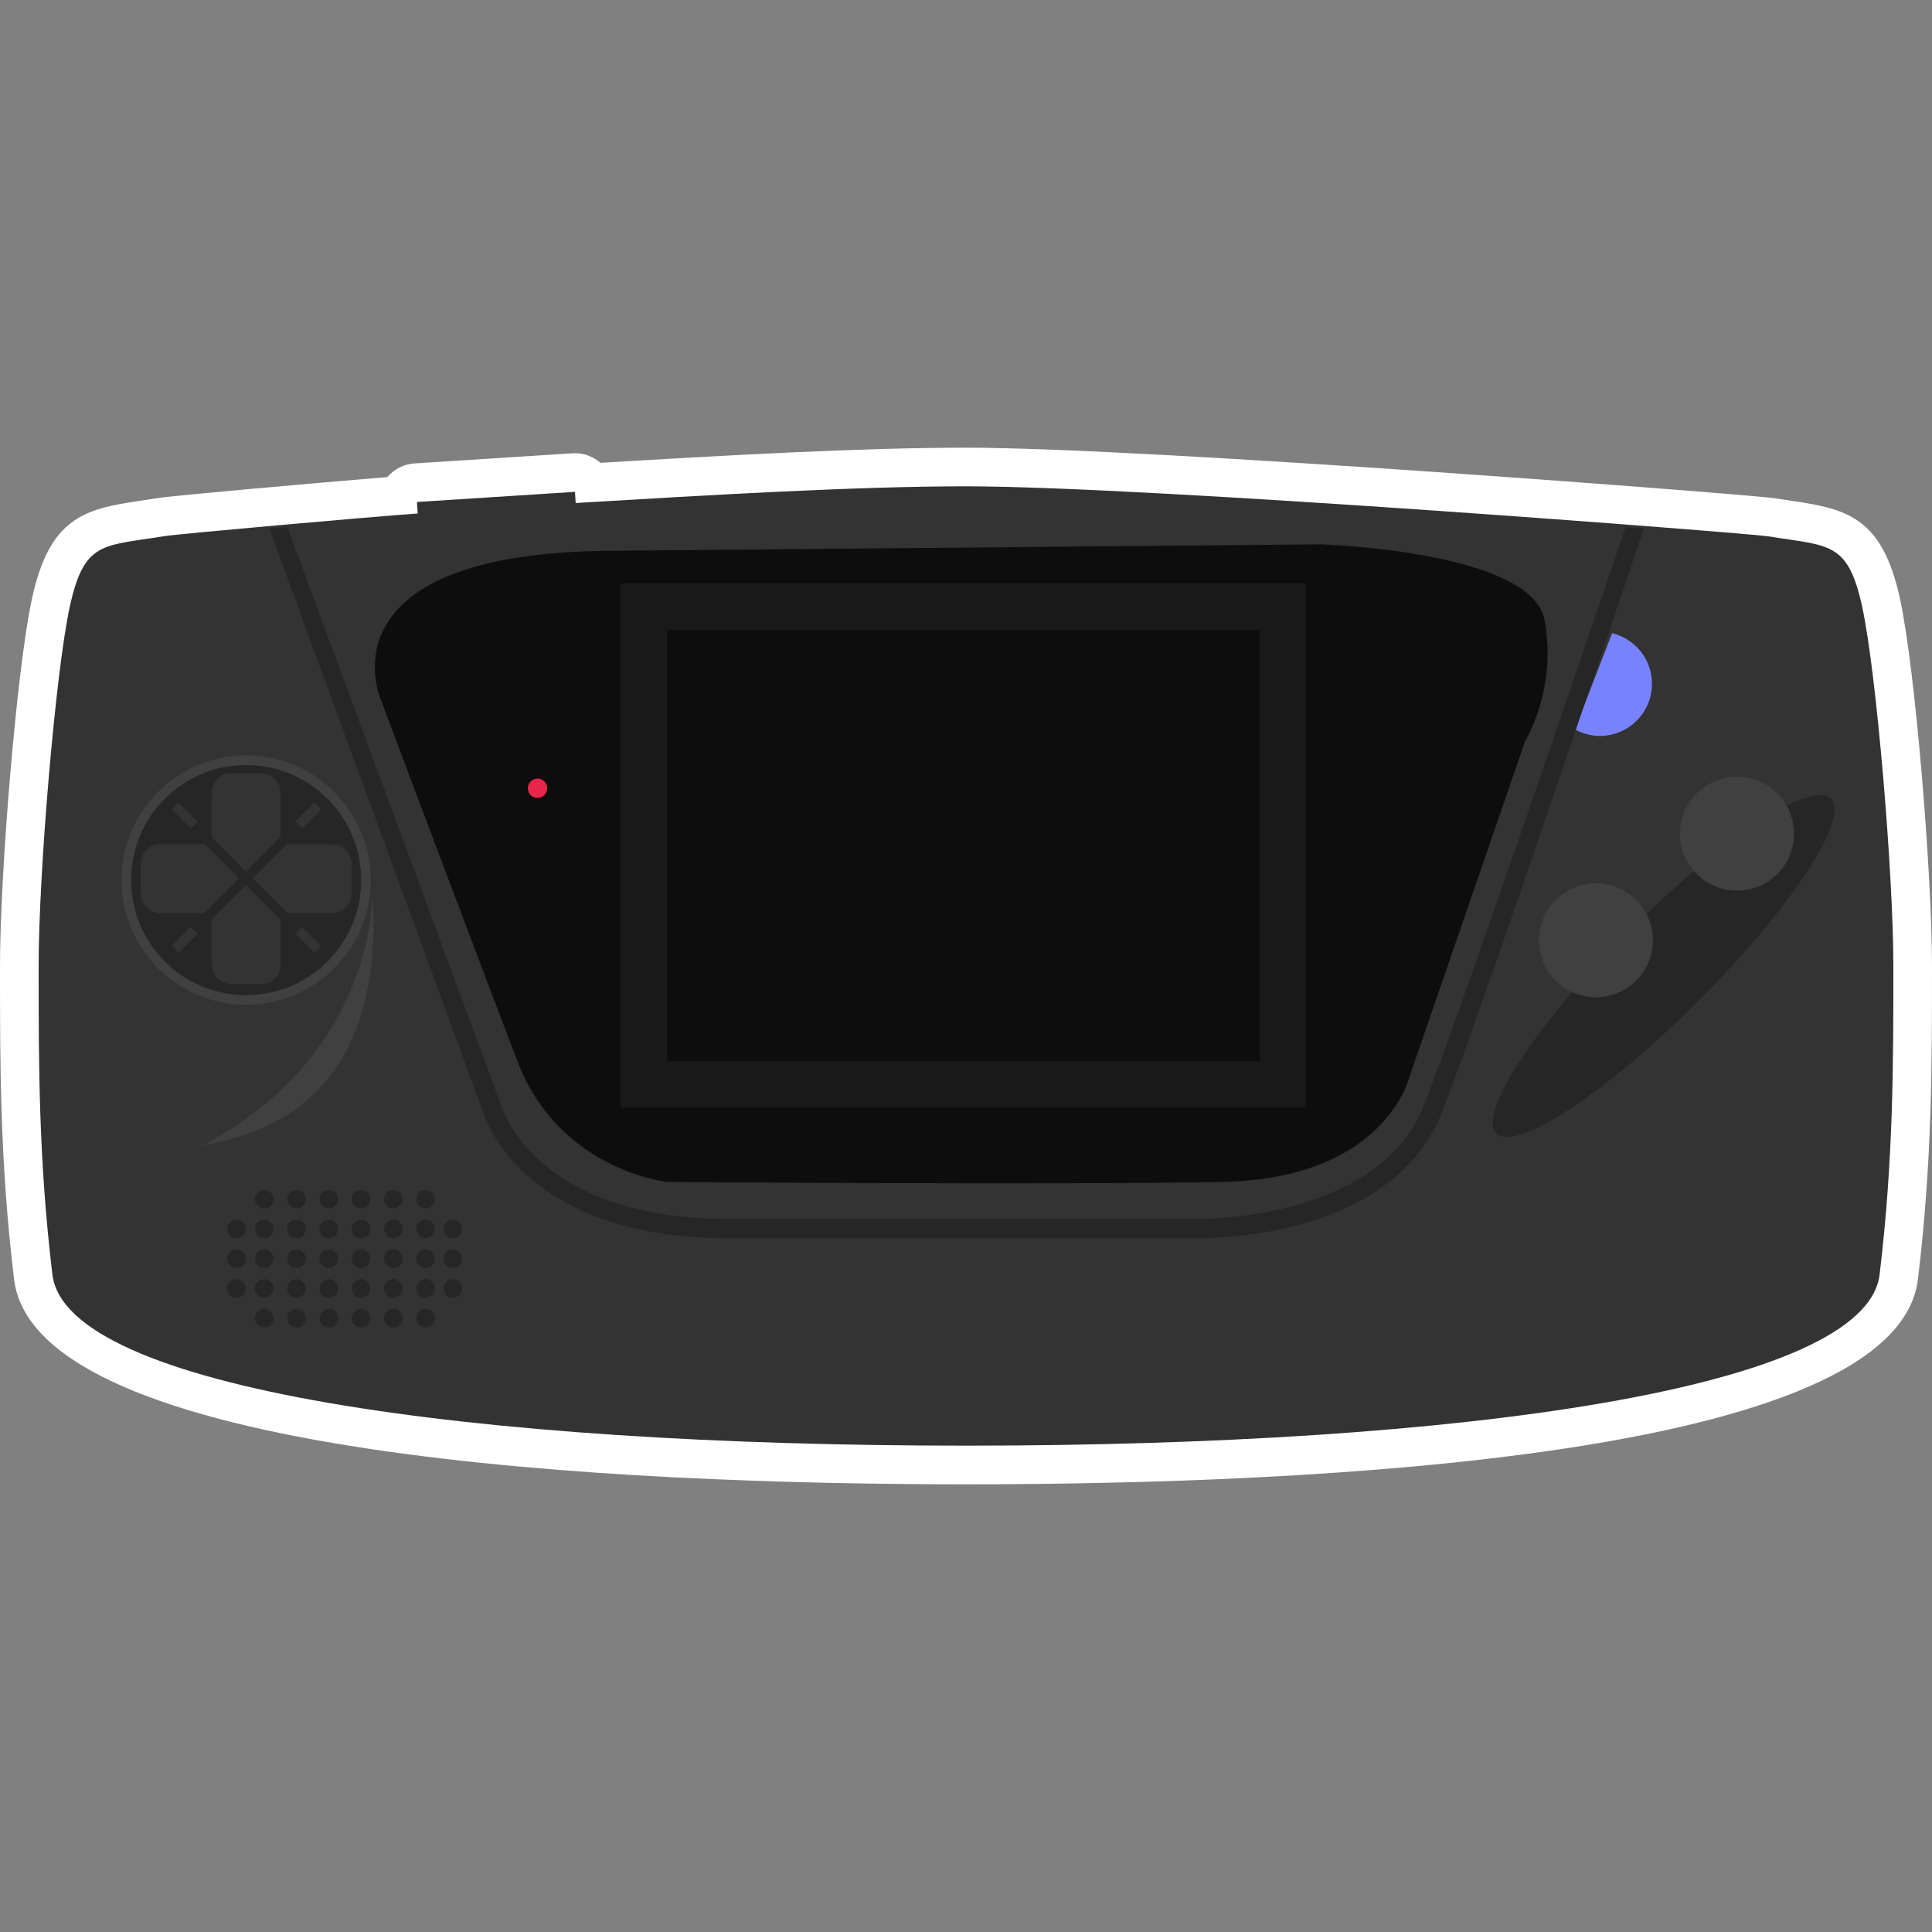 <?xml version="1.0" encoding="UTF-8" standalone="no"?>
<!-- Created with Inkscape (http://www.inkscape.org/) -->

<svg
   xmlns:dc="http://purl.org/dc/elements/1.1/"
   xmlns:cc="http://creativecommons.org/ns#"
   xmlns:rdf="http://www.w3.org/1999/02/22-rdf-syntax-ns#"
   xmlns:svg="http://www.w3.org/2000/svg"
   xmlns="http://www.w3.org/2000/svg"
   xmlns:sodipodi="http://sodipodi.sourceforge.net/DTD/sodipodi-0.dtd"
   xmlns:inkscape="http://www.inkscape.org/namespaces/inkscape"
   id="svg14395"
   version="1.1"
   inkscape:version="0.48.5 r10040"
   width="256"
   height="256"
   xml:space="preserve"
   sodipodi:docname="Sega - Game Gear.svg"
   inkscape:export-filename="/Users/margetts/Desktop/BAXY RetroActive/png_clean/Sega - Game Gear.png"
   inkscape:export-xdpi="90"
   inkscape:export-ydpi="90"><rect width="100%" height="100%" fill="#808080" stroke="none"/><defs
     id="defs14399"><clipPath
       clipPathUnits="userSpaceOnUse"
       id="clipPath14409"><path
         d="M 0,128 128,128 128,0 0,0 0,128 z"
         id="path14411"
         inkscape:connector-curvature="0" /></clipPath></defs><sodipodi:namedview
     pagecolor="#ffffff"
     bordercolor="#666666"
     borderopacity="1"
     objecttolerance="10"
     gridtolerance="10"
     guidetolerance="10"
     inkscape:pageopacity="0"
     inkscape:pageshadow="2"
     inkscape:window-width="1676"
     inkscape:window-height="1005"
     id="namedview14397"
     showgrid="false"
     inkscape:zoom="5.2625"
     inkscape:cx="56.152019"
     inkscape:cy="80"
     inkscape:window-x="4"
     inkscape:window-y="1"
     inkscape:window-maximized="1"
     inkscape:current-layer="g14403" /><g
     id="g14403"
     inkscape:groupmode="layer"
     inkscape:label="Sega - Game Gear"
     transform="matrix(1.25,0,0,-1.25,0,256)"><g
       id="g14405"
       transform="matrix(1.6,0,0,1.6,0,-1.792)"><g
         id="g14407"
         clip-path="url(#clipPath14409)"><g
           id="g14413"
           transform="translate(64,99.46)"><path
             d="m 0,0 c -6.97,0 -15.992,-0.512 -24.217,-1.003 -0.469,0.411 -1.07,0.636 -1.689,0.636 -0.055,0 -0.11,-0.001 -0.164,-0.005 l -10.471,-0.671 c -0.678,-0.044 -1.312,-0.356 -1.76,-0.867 -0.011,-0.013 -0.022,-0.025 -0.033,-0.038 -4.55,-0.372 -14.236,-1.228 -15.236,-1.394 -0.436,-0.071 -0.842,-0.13 -1.217,-0.186 -3.635,-0.534 -5.922,-1.13 -7.084,-6.428 -1.028,-4.686 -2.129,-18.32 -2.129,-24.383 0,-6.702 0,-13.033 0.932,-20.758 1.43,-11.817 40.128,-13.582 63.068,-13.582 22.939,0 61.635,1.765 63.068,13.58 0.932,7.727 0.932,14.058 0.932,20.76 0,6.052 -1.102,19.681 -2.131,24.378 -1.168,5.3 -3.457,5.896 -7.094,6.429 -0.375,0.056 -0.782,0.115 -1.223,0.187 C 52.38,-3.149 12.178,0 0,0"
             style="fill:#ffffff;fill-opacity:1;fill-rule:nonzero;stroke:none"
             id="path14415"
             inkscape:connector-curvature="0" /></g><g
           id="g14417"
           transform="translate(123.368,88.951)"><path
             d="m 0,0 c -0.953,4.328 -2.182,3.977 -6.229,4.638 -1.127,0.188 -41.004,3.311 -53.139,3.311 -7.229,0 -16.809,-0.564 -25.86,-1.106 l -0.046,0.74 -10.471,-0.672 0.051,-0.761 c -3.14,-0.224 -15.879,-1.351 -16.826,-1.508 -4.038,-0.661 -5.269,-0.309 -6.218,-4.638 -0.949,-4.326 -2.07,-17.69 -2.07,-23.834 0,-6.642 0.002,-12.896 0.913,-20.451 0.915,-7.562 27.758,-11.329 60.527,-11.329 32.769,0 59.61,3.767 60.527,11.329 0.911,7.555 0.913,13.809 0.913,20.451 C 2.072,-17.686 0.947,-4.322 0,0"
             style="fill:#333333;fill-opacity:1;fill-rule:nonzero;stroke:none"
             id="path14419"
             inkscape:connector-curvature="0" /></g><g
           id="g14421"
           transform="translate(40.358,92.629)"><path
             d="m 0,0 47.147,0.427 c 0,0 13.973,-0.427 14.826,-5.014 0.854,-4.586 -1.28,-8 -1.28,-8 l -7.68,-22.293 c 0,0 -1.6,-6.72 -12.373,-6.933 -10.773,-0.214 -36.8,0 -36.8,0 0,0 -7.147,0.746 -9.92,8 -2.773,7.253 -9.067,24 -9.067,24 0,0 -4.157,9.638 15.147,9.813"
             style="fill:#0d0d0d;fill-opacity:1;fill-rule:nonzero;stroke:none"
             id="path14423"
             inkscape:connector-curvature="0" /></g><g
           id="g14425"
           transform="translate(86.524,90.475)"><path
             d="m 0,0 -3.072,0 -39.253,0 -3.072,0 0,-3.072 0,-28.587 0,-3.072 3.072,0 39.253,0 3.072,0 0,3.072 L 0,-3.072 0,0 z"
             style="fill:#191919;fill-opacity:1;fill-rule:nonzero;stroke:none"
             id="path14427"
             inkscape:connector-curvature="0" /></g><path
           d="m 83.452,58.816 -39.253,0 0,28.587 39.253,0 0,-28.587 z"
           style="fill:#0d0d0d;fill-opacity:1;fill-rule:nonzero;stroke:none"
           id="path14429"
           inkscape:connector-curvature="0" /><g
           id="g14431"
           transform="translate(36.253,76.896)"><path
             d="m 0,0 c 0,-0.354 -0.287,-0.641 -0.641,-0.641 -0.354,0 -0.641,0.287 -0.641,0.641 0,0.354 0.287,0.641 0.641,0.641 C -0.287,0.641 0,0.354 0,0"
             style="fill:#ea254c;fill-opacity:1;fill-rule:nonzero;stroke:none"
             id="path14433"
             inkscape:connector-curvature="0" /></g><g
           id="g14435"
           transform="translate(121.312,76.208)"><path
             d="m 0,0 c 1.275,-1.275 -2.656,-7.272 -8.779,-13.395 -6.124,-6.124 -12.121,-10.055 -13.396,-8.78 -1.275,1.275 2.656,7.272 8.78,13.396 C -7.272,-2.656 -1.275,1.275 0,0"
             style="fill:#262626;fill-opacity:1;fill-rule:nonzero;stroke:none"
             id="path14437"
             inkscape:connector-curvature="0" /></g><g
           id="g14439"
           transform="translate(109.51,66.827)"><path
             d="m 0,0 c 0,-2.085 -1.69,-3.776 -3.776,-3.776 -2.085,0 -3.775,1.691 -3.775,3.776 0,2.085 1.69,3.776 3.775,3.776 C -1.69,3.776 0,2.085 0,0"
             style="fill:#404040;fill-opacity:1;fill-rule:nonzero;stroke:none"
             id="path14441"
             inkscape:connector-curvature="0" /></g><g
           id="g14443"
           transform="translate(118.857,73.887)"><path
             d="m 0,0 c 0,-2.085 -1.69,-3.776 -3.776,-3.776 -2.085,0 -3.775,1.691 -3.775,3.776 0,2.085 1.69,3.776 3.775,3.776 C -1.69,3.776 0,2.085 0,0"
             style="fill:#404040;fill-opacity:1;fill-rule:nonzero;stroke:none"
             id="path14445"
             inkscape:connector-curvature="0" /></g><g
           id="g14447"
           transform="translate(106.805,87.171)"><path
             d="m 0,0 -2.46,-6.374 c 0.491,-0.268 1.046,-0.434 1.645,-0.434 1.909,0 3.457,1.548 3.457,3.458 C 2.642,-1.723 1.514,-0.368 0,0"
             style="fill:#7882ff;fill-opacity:1;fill-rule:nonzero;stroke:none"
             id="path14449"
             inkscape:connector-curvature="0" /></g><g
           id="g14451"
           transform="translate(79.492,47.082)"><path
             d="m 0,0 c -0.11,0 -0.183,0.001 -0.214,0.001 l -31.026,0 c -13.768,0 -16.2,8.143 -16.296,8.489 l -14.112,38.53 1.203,0.085 14.126,-38.223 c 0.104,-0.353 2.336,-7.601 15.079,-7.601 l 31.04,0 c 0.138,-0.016 12.086,-0.161 15.082,7.612 3.159,8.191 13.22,37.91 13.322,38.212 l 1.215,-0.068 C 29.316,46.734 19.246,16.65 16.077,8.432 12.95,0.321 1.75,0 0,0"
             style="fill:#262626;fill-opacity:1;fill-rule:nonzero;stroke:none"
             id="path14453"
             inkscape:connector-curvature="0" /></g><g
           id="g14455"
           transform="translate(18.123,49.667)"><path
             d="m 0,0 c 0,-0.34 -0.276,-0.616 -0.616,-0.616 -0.34,0 -0.616,0.276 -0.616,0.616 0,0.34 0.276,0.616 0.616,0.616 C -0.276,0.616 0,0.34 0,0"
             style="fill:#262626;fill-opacity:1;fill-rule:nonzero;stroke:none"
             id="path14457"
             inkscape:connector-curvature="0" /></g><g
           id="g14459"
           transform="translate(20.261,49.667)"><path
             d="m 0,0 c 0,-0.34 -0.276,-0.616 -0.616,-0.616 -0.34,0 -0.616,0.276 -0.616,0.616 0,0.34 0.276,0.616 0.616,0.616 C -0.276,0.616 0,0.34 0,0"
             style="fill:#262626;fill-opacity:1;fill-rule:nonzero;stroke:none"
             id="path14461"
             inkscape:connector-curvature="0" /></g><g
           id="g14463"
           transform="translate(22.398,49.667)"><path
             d="m 0,0 c 0,-0.34 -0.276,-0.616 -0.616,-0.616 -0.34,0 -0.616,0.276 -0.616,0.616 0,0.34 0.276,0.616 0.616,0.616 C -0.276,0.616 0,0.34 0,0"
             style="fill:#262626;fill-opacity:1;fill-rule:nonzero;stroke:none"
             id="path14465"
             inkscape:connector-curvature="0" /></g><g
           id="g14467"
           transform="translate(24.535,49.667)"><path
             d="m 0,0 c 0,-0.34 -0.276,-0.616 -0.616,-0.616 -0.34,0 -0.616,0.276 -0.616,0.616 0,0.34 0.276,0.616 0.616,0.616 C -0.276,0.616 0,0.34 0,0"
             style="fill:#262626;fill-opacity:1;fill-rule:nonzero;stroke:none"
             id="path14469"
             inkscape:connector-curvature="0" /></g><g
           id="g14471"
           transform="translate(26.672,49.667)"><path
             d="m 0,0 c 0,-0.34 -0.276,-0.616 -0.616,-0.616 -0.34,0 -0.616,0.276 -0.616,0.616 0,0.34 0.276,0.616 0.616,0.616 C -0.276,0.616 0,0.34 0,0"
             style="fill:#262626;fill-opacity:1;fill-rule:nonzero;stroke:none"
             id="path14473"
             inkscape:connector-curvature="0" /></g><g
           id="g14475"
           transform="translate(28.809,49.667)"><path
             d="m 0,0 c 0,-0.34 -0.276,-0.616 -0.616,-0.616 -0.34,0 -0.616,0.276 -0.616,0.616 0,0.34 0.276,0.616 0.616,0.616 C -0.276,0.616 0,0.34 0,0"
             style="fill:#262626;fill-opacity:1;fill-rule:nonzero;stroke:none"
             id="path14477"
             inkscape:connector-curvature="0" /></g><g
           id="g14479"
           transform="translate(18.123,47.697)"><path
             d="m 0,0 c 0,-0.34 -0.276,-0.616 -0.616,-0.616 -0.34,0 -0.616,0.276 -0.616,0.616 0,0.34 0.276,0.616 0.616,0.616 C -0.276,0.616 0,0.34 0,0"
             style="fill:#262626;fill-opacity:1;fill-rule:nonzero;stroke:none"
             id="path14481"
             inkscape:connector-curvature="0" /></g><g
           id="g14483"
           transform="translate(20.261,47.697)"><path
             d="m 0,0 c 0,-0.34 -0.276,-0.616 -0.616,-0.616 -0.34,0 -0.616,0.276 -0.616,0.616 0,0.34 0.276,0.616 0.616,0.616 C -0.276,0.616 0,0.34 0,0"
             style="fill:#262626;fill-opacity:1;fill-rule:nonzero;stroke:none"
             id="path14485"
             inkscape:connector-curvature="0" /></g><g
           id="g14487"
           transform="translate(22.398,47.697)"><path
             d="m 0,0 c 0,-0.34 -0.276,-0.616 -0.616,-0.616 -0.34,0 -0.616,0.276 -0.616,0.616 0,0.34 0.276,0.616 0.616,0.616 C -0.276,0.616 0,0.34 0,0"
             style="fill:#262626;fill-opacity:1;fill-rule:nonzero;stroke:none"
             id="path14489"
             inkscape:connector-curvature="0" /></g><g
           id="g14491"
           transform="translate(24.535,47.697)"><path
             d="m 0,0 c 0,-0.34 -0.276,-0.616 -0.616,-0.616 -0.34,0 -0.616,0.276 -0.616,0.616 0,0.34 0.276,0.616 0.616,0.616 C -0.276,0.616 0,0.34 0,0"
             style="fill:#262626;fill-opacity:1;fill-rule:nonzero;stroke:none"
             id="path14493"
             inkscape:connector-curvature="0" /></g><g
           id="g14495"
           transform="translate(26.672,47.697)"><path
             d="m 0,0 c 0,-0.34 -0.276,-0.616 -0.616,-0.616 -0.34,0 -0.616,0.276 -0.616,0.616 0,0.34 0.276,0.616 0.616,0.616 C -0.276,0.616 0,0.34 0,0"
             style="fill:#262626;fill-opacity:1;fill-rule:nonzero;stroke:none"
             id="path14497"
             inkscape:connector-curvature="0" /></g><g
           id="g14499"
           transform="translate(28.809,47.697)"><path
             d="m 0,0 c 0,-0.34 -0.276,-0.616 -0.616,-0.616 -0.34,0 -0.616,0.276 -0.616,0.616 0,0.34 0.276,0.616 0.616,0.616 C -0.276,0.616 0,0.34 0,0"
             style="fill:#262626;fill-opacity:1;fill-rule:nonzero;stroke:none"
             id="path14501"
             inkscape:connector-curvature="0" /></g><g
           id="g14503"
           transform="translate(18.123,45.728)"><path
             d="m 0,0 c 0,-0.34 -0.276,-0.616 -0.616,-0.616 -0.34,0 -0.616,0.276 -0.616,0.616 0,0.34 0.276,0.616 0.616,0.616 C -0.276,0.616 0,0.34 0,0"
             style="fill:#262626;fill-opacity:1;fill-rule:nonzero;stroke:none"
             id="path14505"
             inkscape:connector-curvature="0" /></g><g
           id="g14507"
           transform="translate(20.261,45.728)"><path
             d="m 0,0 c 0,-0.34 -0.276,-0.616 -0.616,-0.616 -0.34,0 -0.616,0.276 -0.616,0.616 0,0.34 0.276,0.616 0.616,0.616 C -0.276,0.616 0,0.34 0,0"
             style="fill:#262626;fill-opacity:1;fill-rule:nonzero;stroke:none"
             id="path14509"
             inkscape:connector-curvature="0" /></g><g
           id="g14511"
           transform="translate(22.398,45.728)"><path
             d="m 0,0 c 0,-0.34 -0.276,-0.616 -0.616,-0.616 -0.34,0 -0.616,0.276 -0.616,0.616 0,0.34 0.276,0.616 0.616,0.616 C -0.276,0.616 0,0.34 0,0"
             style="fill:#262626;fill-opacity:1;fill-rule:nonzero;stroke:none"
             id="path14513"
             inkscape:connector-curvature="0" /></g><g
           id="g14515"
           transform="translate(24.535,45.728)"><path
             d="m 0,0 c 0,-0.34 -0.276,-0.616 -0.616,-0.616 -0.34,0 -0.616,0.276 -0.616,0.616 0,0.34 0.276,0.616 0.616,0.616 C -0.276,0.616 0,0.34 0,0"
             style="fill:#262626;fill-opacity:1;fill-rule:nonzero;stroke:none"
             id="path14517"
             inkscape:connector-curvature="0" /></g><g
           id="g14519"
           transform="translate(26.672,45.728)"><path
             d="m 0,0 c 0,-0.34 -0.276,-0.616 -0.616,-0.616 -0.34,0 -0.616,0.276 -0.616,0.616 0,0.34 0.276,0.616 0.616,0.616 C -0.276,0.616 0,0.34 0,0"
             style="fill:#262626;fill-opacity:1;fill-rule:nonzero;stroke:none"
             id="path14521"
             inkscape:connector-curvature="0" /></g><g
           id="g14523"
           transform="translate(28.809,45.728)"><path
             d="m 0,0 c 0,-0.34 -0.276,-0.616 -0.616,-0.616 -0.34,0 -0.616,0.276 -0.616,0.616 0,0.34 0.276,0.616 0.616,0.616 C -0.276,0.616 0,0.34 0,0"
             style="fill:#262626;fill-opacity:1;fill-rule:nonzero;stroke:none"
             id="path14525"
             inkscape:connector-curvature="0" /></g><g
           id="g14527"
           transform="translate(18.123,43.758)"><path
             d="m 0,0 c 0,-0.34 -0.276,-0.616 -0.616,-0.616 -0.34,0 -0.616,0.276 -0.616,0.616 0,0.34 0.276,0.616 0.616,0.616 C -0.276,0.616 0,0.34 0,0"
             style="fill:#262626;fill-opacity:1;fill-rule:nonzero;stroke:none"
             id="path14529"
             inkscape:connector-curvature="0" /></g><g
           id="g14531"
           transform="translate(16.28,47.697)"><path
             d="m 0,0 c 0,-0.34 -0.276,-0.616 -0.616,-0.616 -0.34,0 -0.616,0.276 -0.616,0.616 0,0.34 0.276,0.616 0.616,0.616 C -0.276,0.616 0,0.34 0,0"
             style="fill:#262626;fill-opacity:1;fill-rule:nonzero;stroke:none"
             id="path14533"
             inkscape:connector-curvature="0" /></g><g
           id="g14535"
           transform="translate(16.28,45.728)"><path
             d="m 0,0 c 0,-0.34 -0.276,-0.616 -0.616,-0.616 -0.34,0 -0.616,0.276 -0.616,0.616 0,0.34 0.276,0.616 0.616,0.616 C -0.276,0.616 0,0.34 0,0"
             style="fill:#262626;fill-opacity:1;fill-rule:nonzero;stroke:none"
             id="path14537"
             inkscape:connector-curvature="0" /></g><g
           id="g14539"
           transform="translate(16.28,43.758)"><path
             d="m 0,0 c 0,-0.34 -0.276,-0.616 -0.616,-0.616 -0.34,0 -0.616,0.276 -0.616,0.616 0,0.34 0.276,0.616 0.616,0.616 C -0.276,0.616 0,0.34 0,0"
             style="fill:#262626;fill-opacity:1;fill-rule:nonzero;stroke:none"
             id="path14541"
             inkscape:connector-curvature="0" /></g><g
           id="g14543"
           transform="translate(30.616,47.697)"><path
             d="m 0,0 c 0,-0.34 -0.276,-0.616 -0.616,-0.616 -0.34,0 -0.616,0.276 -0.616,0.616 0,0.34 0.276,0.616 0.616,0.616 C -0.276,0.616 0,0.34 0,0"
             style="fill:#262626;fill-opacity:1;fill-rule:nonzero;stroke:none"
             id="path14545"
             inkscape:connector-curvature="0" /></g><g
           id="g14547"
           transform="translate(30.616,45.728)"><path
             d="m 0,0 c 0,-0.34 -0.276,-0.616 -0.616,-0.616 -0.34,0 -0.616,0.276 -0.616,0.616 0,0.34 0.276,0.616 0.616,0.616 C -0.276,0.616 0,0.34 0,0"
             style="fill:#262626;fill-opacity:1;fill-rule:nonzero;stroke:none"
             id="path14549"
             inkscape:connector-curvature="0" /></g><g
           id="g14551"
           transform="translate(30.616,43.758)"><path
             d="m 0,0 c 0,-0.34 -0.276,-0.616 -0.616,-0.616 -0.34,0 -0.616,0.276 -0.616,0.616 0,0.34 0.276,0.616 0.616,0.616 C -0.276,0.616 0,0.34 0,0"
             style="fill:#262626;fill-opacity:1;fill-rule:nonzero;stroke:none"
             id="path14553"
             inkscape:connector-curvature="0" /></g><g
           id="g14555"
           transform="translate(20.261,43.758)"><path
             d="m 0,0 c 0,-0.34 -0.276,-0.616 -0.616,-0.616 -0.34,0 -0.616,0.276 -0.616,0.616 0,0.34 0.276,0.616 0.616,0.616 C -0.276,0.616 0,0.34 0,0"
             style="fill:#262626;fill-opacity:1;fill-rule:nonzero;stroke:none"
             id="path14557"
             inkscape:connector-curvature="0" /></g><g
           id="g14559"
           transform="translate(22.398,43.758)"><path
             d="m 0,0 c 0,-0.34 -0.276,-0.616 -0.616,-0.616 -0.34,0 -0.616,0.276 -0.616,0.616 0,0.34 0.276,0.616 0.616,0.616 C -0.276,0.616 0,0.34 0,0"
             style="fill:#262626;fill-opacity:1;fill-rule:nonzero;stroke:none"
             id="path14561"
             inkscape:connector-curvature="0" /></g><g
           id="g14563"
           transform="translate(24.535,43.758)"><path
             d="m 0,0 c 0,-0.34 -0.276,-0.616 -0.616,-0.616 -0.34,0 -0.616,0.276 -0.616,0.616 0,0.34 0.276,0.616 0.616,0.616 C -0.276,0.616 0,0.34 0,0"
             style="fill:#262626;fill-opacity:1;fill-rule:nonzero;stroke:none"
             id="path14565"
             inkscape:connector-curvature="0" /></g><g
           id="g14567"
           transform="translate(26.672,43.758)"><path
             d="m 0,0 c 0,-0.34 -0.276,-0.616 -0.616,-0.616 -0.34,0 -0.616,0.276 -0.616,0.616 0,0.34 0.276,0.616 0.616,0.616 C -0.276,0.616 0,0.34 0,0"
             style="fill:#262626;fill-opacity:1;fill-rule:nonzero;stroke:none"
             id="path14569"
             inkscape:connector-curvature="0" /></g><g
           id="g14571"
           transform="translate(28.809,43.758)"><path
             d="m 0,0 c 0,-0.34 -0.276,-0.616 -0.616,-0.616 -0.34,0 -0.616,0.276 -0.616,0.616 0,0.34 0.276,0.616 0.616,0.616 C -0.276,0.616 0,0.34 0,0"
             style="fill:#262626;fill-opacity:1;fill-rule:nonzero;stroke:none"
             id="path14573"
             inkscape:connector-curvature="0" /></g><g
           id="g14575"
           transform="translate(18.123,41.789)"><path
             d="m 0,0 c 0,-0.34 -0.276,-0.616 -0.616,-0.616 -0.34,0 -0.616,0.276 -0.616,0.616 0,0.34 0.276,0.616 0.616,0.616 C -0.276,0.616 0,0.34 0,0"
             style="fill:#262626;fill-opacity:1;fill-rule:nonzero;stroke:none"
             id="path14577"
             inkscape:connector-curvature="0" /></g><g
           id="g14579"
           transform="translate(20.261,41.789)"><path
             d="m 0,0 c 0,-0.34 -0.276,-0.616 -0.616,-0.616 -0.34,0 -0.616,0.276 -0.616,0.616 0,0.34 0.276,0.616 0.616,0.616 C -0.276,0.616 0,0.34 0,0"
             style="fill:#262626;fill-opacity:1;fill-rule:nonzero;stroke:none"
             id="path14581"
             inkscape:connector-curvature="0" /></g><g
           id="g14583"
           transform="translate(22.398,41.789)"><path
             d="m 0,0 c 0,-0.34 -0.276,-0.616 -0.616,-0.616 -0.34,0 -0.616,0.276 -0.616,0.616 0,0.34 0.276,0.616 0.616,0.616 C -0.276,0.616 0,0.34 0,0"
             style="fill:#262626;fill-opacity:1;fill-rule:nonzero;stroke:none"
             id="path14585"
             inkscape:connector-curvature="0" /></g><g
           id="g14587"
           transform="translate(24.535,41.789)"><path
             d="m 0,0 c 0,-0.34 -0.276,-0.616 -0.616,-0.616 -0.34,0 -0.616,0.276 -0.616,0.616 0,0.34 0.276,0.616 0.616,0.616 C -0.276,0.616 0,0.34 0,0"
             style="fill:#262626;fill-opacity:1;fill-rule:nonzero;stroke:none"
             id="path14589"
             inkscape:connector-curvature="0" /></g><g
           id="g14591"
           transform="translate(26.672,41.789)"><path
             d="m 0,0 c 0,-0.34 -0.276,-0.616 -0.616,-0.616 -0.34,0 -0.616,0.276 -0.616,0.616 0,0.34 0.276,0.616 0.616,0.616 C -0.276,0.616 0,0.34 0,0"
             style="fill:#262626;fill-opacity:1;fill-rule:nonzero;stroke:none"
             id="path14593"
             inkscape:connector-curvature="0" /></g><g
           id="g14595"
           transform="translate(28.809,41.789)"><path
             d="m 0,0 c 0,-0.34 -0.276,-0.616 -0.616,-0.616 -0.34,0 -0.616,0.276 -0.616,0.616 0,0.34 0.276,0.616 0.616,0.616 C -0.276,0.616 0,0.34 0,0"
             style="fill:#262626;fill-opacity:1;fill-rule:nonzero;stroke:none"
             id="path14597"
             inkscape:connector-curvature="0" /></g><g
           id="g14599"
           transform="translate(16.308,79.074)"><path
             d="m 0,0 c -4.556,0 -8.262,-3.706 -8.262,-8.262 0,-4.556 3.706,-8.262 8.262,-8.262 4.556,0 8.262,3.706 8.262,8.262 C 8.262,-3.706 4.556,0 0,0"
             style="fill:#404040;fill-opacity:1;fill-rule:nonzero;stroke:none"
             id="path14601"
             inkscape:connector-curvature="0" /></g><g
           id="g14603"
           transform="translate(23.93,70.812)"><path
             d="m 0,0 c 0,-4.21 -3.413,-7.622 -7.622,-7.622 -4.21,0 -7.622,3.412 -7.622,7.622 0,4.21 3.412,7.622 7.622,7.622 C -3.413,7.622 0,4.21 0,0"
             style="fill:#262626;fill-opacity:1;fill-rule:nonzero;stroke:none"
             id="path14605"
             inkscape:connector-curvature="0" /></g><g
           id="g14607"
           transform="translate(16.29,71.379)"><path
             d="m 0,0 2.296,2.296 0,2.935 c 0,0.707 -0.573,1.28 -1.28,1.28 l -1.997,0 c -0.707,0 -1.28,-0.573 -1.28,-1.28 l 0,-2.97 L 0,0 z"
             style="fill:#333333;fill-opacity:1;fill-rule:nonzero;stroke:none"
             id="path14609"
             inkscape:connector-curvature="0" /></g><g
           id="g14611"
           transform="translate(15.838,70.927)"><path
             d="m 0,0 -2.261,2.261 -2.971,0 c -0.707,0 -1.28,-0.574 -1.28,-1.28 l 0,-1.998 c 0,-0.707 0.573,-1.28 1.28,-1.28 l 2.935,0 L 0,0 z"
             style="fill:#333333;fill-opacity:1;fill-rule:nonzero;stroke:none"
             id="path14613"
             inkscape:connector-curvature="0" /></g><g
           id="g14615"
           transform="translate(22.01,73.187)"><path
             d="m 0,0 -3.007,0 -2.26,-2.261 2.297,-2.297 2.97,0 c 0.707,0 1.28,0.573 1.28,1.28 l 0,1.998 C 1.28,-0.573 0.707,0 0,0"
             style="fill:#333333;fill-opacity:1;fill-rule:nonzero;stroke:none"
             id="path14617"
             inkscape:connector-curvature="0" /></g><g
           id="g14619"
           transform="translate(16.29,70.474)"><path
             d="m 0,0 -2.261,-2.261 0,-3.007 c 0,-0.707 0.573,-1.28 1.28,-1.28 l 1.997,0 c 0.707,0 1.28,0.573 1.28,1.28 l 0,2.972 L 0,0 z"
             style="fill:#333333;fill-opacity:1;fill-rule:nonzero;stroke:none"
             id="path14621"
             inkscape:connector-curvature="0" /></g><g
           id="g14623"
           transform="translate(19.58,74.689)"><path
             d="M 0,0 1.246,1.246 1.699,0.794 0.452,-0.452 0,0 z"
             style="fill:#333333;fill-opacity:1;fill-rule:nonzero;stroke:none"
             id="path14625"
             inkscape:connector-curvature="0" /></g><g
           id="g14627"
           transform="translate(11.84,75.935)"><path
             d="M 0,0 1.246,-1.246 0.794,-1.699 -0.452,-0.452 0,0 z"
             style="fill:#333333;fill-opacity:1;fill-rule:nonzero;stroke:none"
             id="path14629"
             inkscape:connector-curvature="0" /></g><g
           id="g14631"
           transform="translate(20.826,66.017)"><path
             d="M 0,0 -1.246,1.246 -0.794,1.699 0.452,0.453 0,0 z"
             style="fill:#333333;fill-opacity:1;fill-rule:nonzero;stroke:none"
             id="path14633"
             inkscape:connector-curvature="0" /></g><g
           id="g14635"
           transform="translate(13.086,67.263)"><path
             d="M 0,0 -1.246,-1.246 -1.699,-0.794 -0.452,0.452 0,0 z"
             style="fill:#333333;fill-opacity:1;fill-rule:nonzero;stroke:none"
             id="path14637"
             inkscape:connector-curvature="0" /></g><g
           id="g14639"
           transform="translate(24.671,70.111)"><path
             d="M 0,0 C 0,0 0.48,-10.708 -11.36,-16.948 -10.39,-16.41 1.12,-16.172 0,0"
             style="fill:#404040;fill-opacity:1;fill-rule:nonzero;stroke:none"
             id="path14641"
             inkscape:connector-curvature="0" /></g></g></g></g></svg>